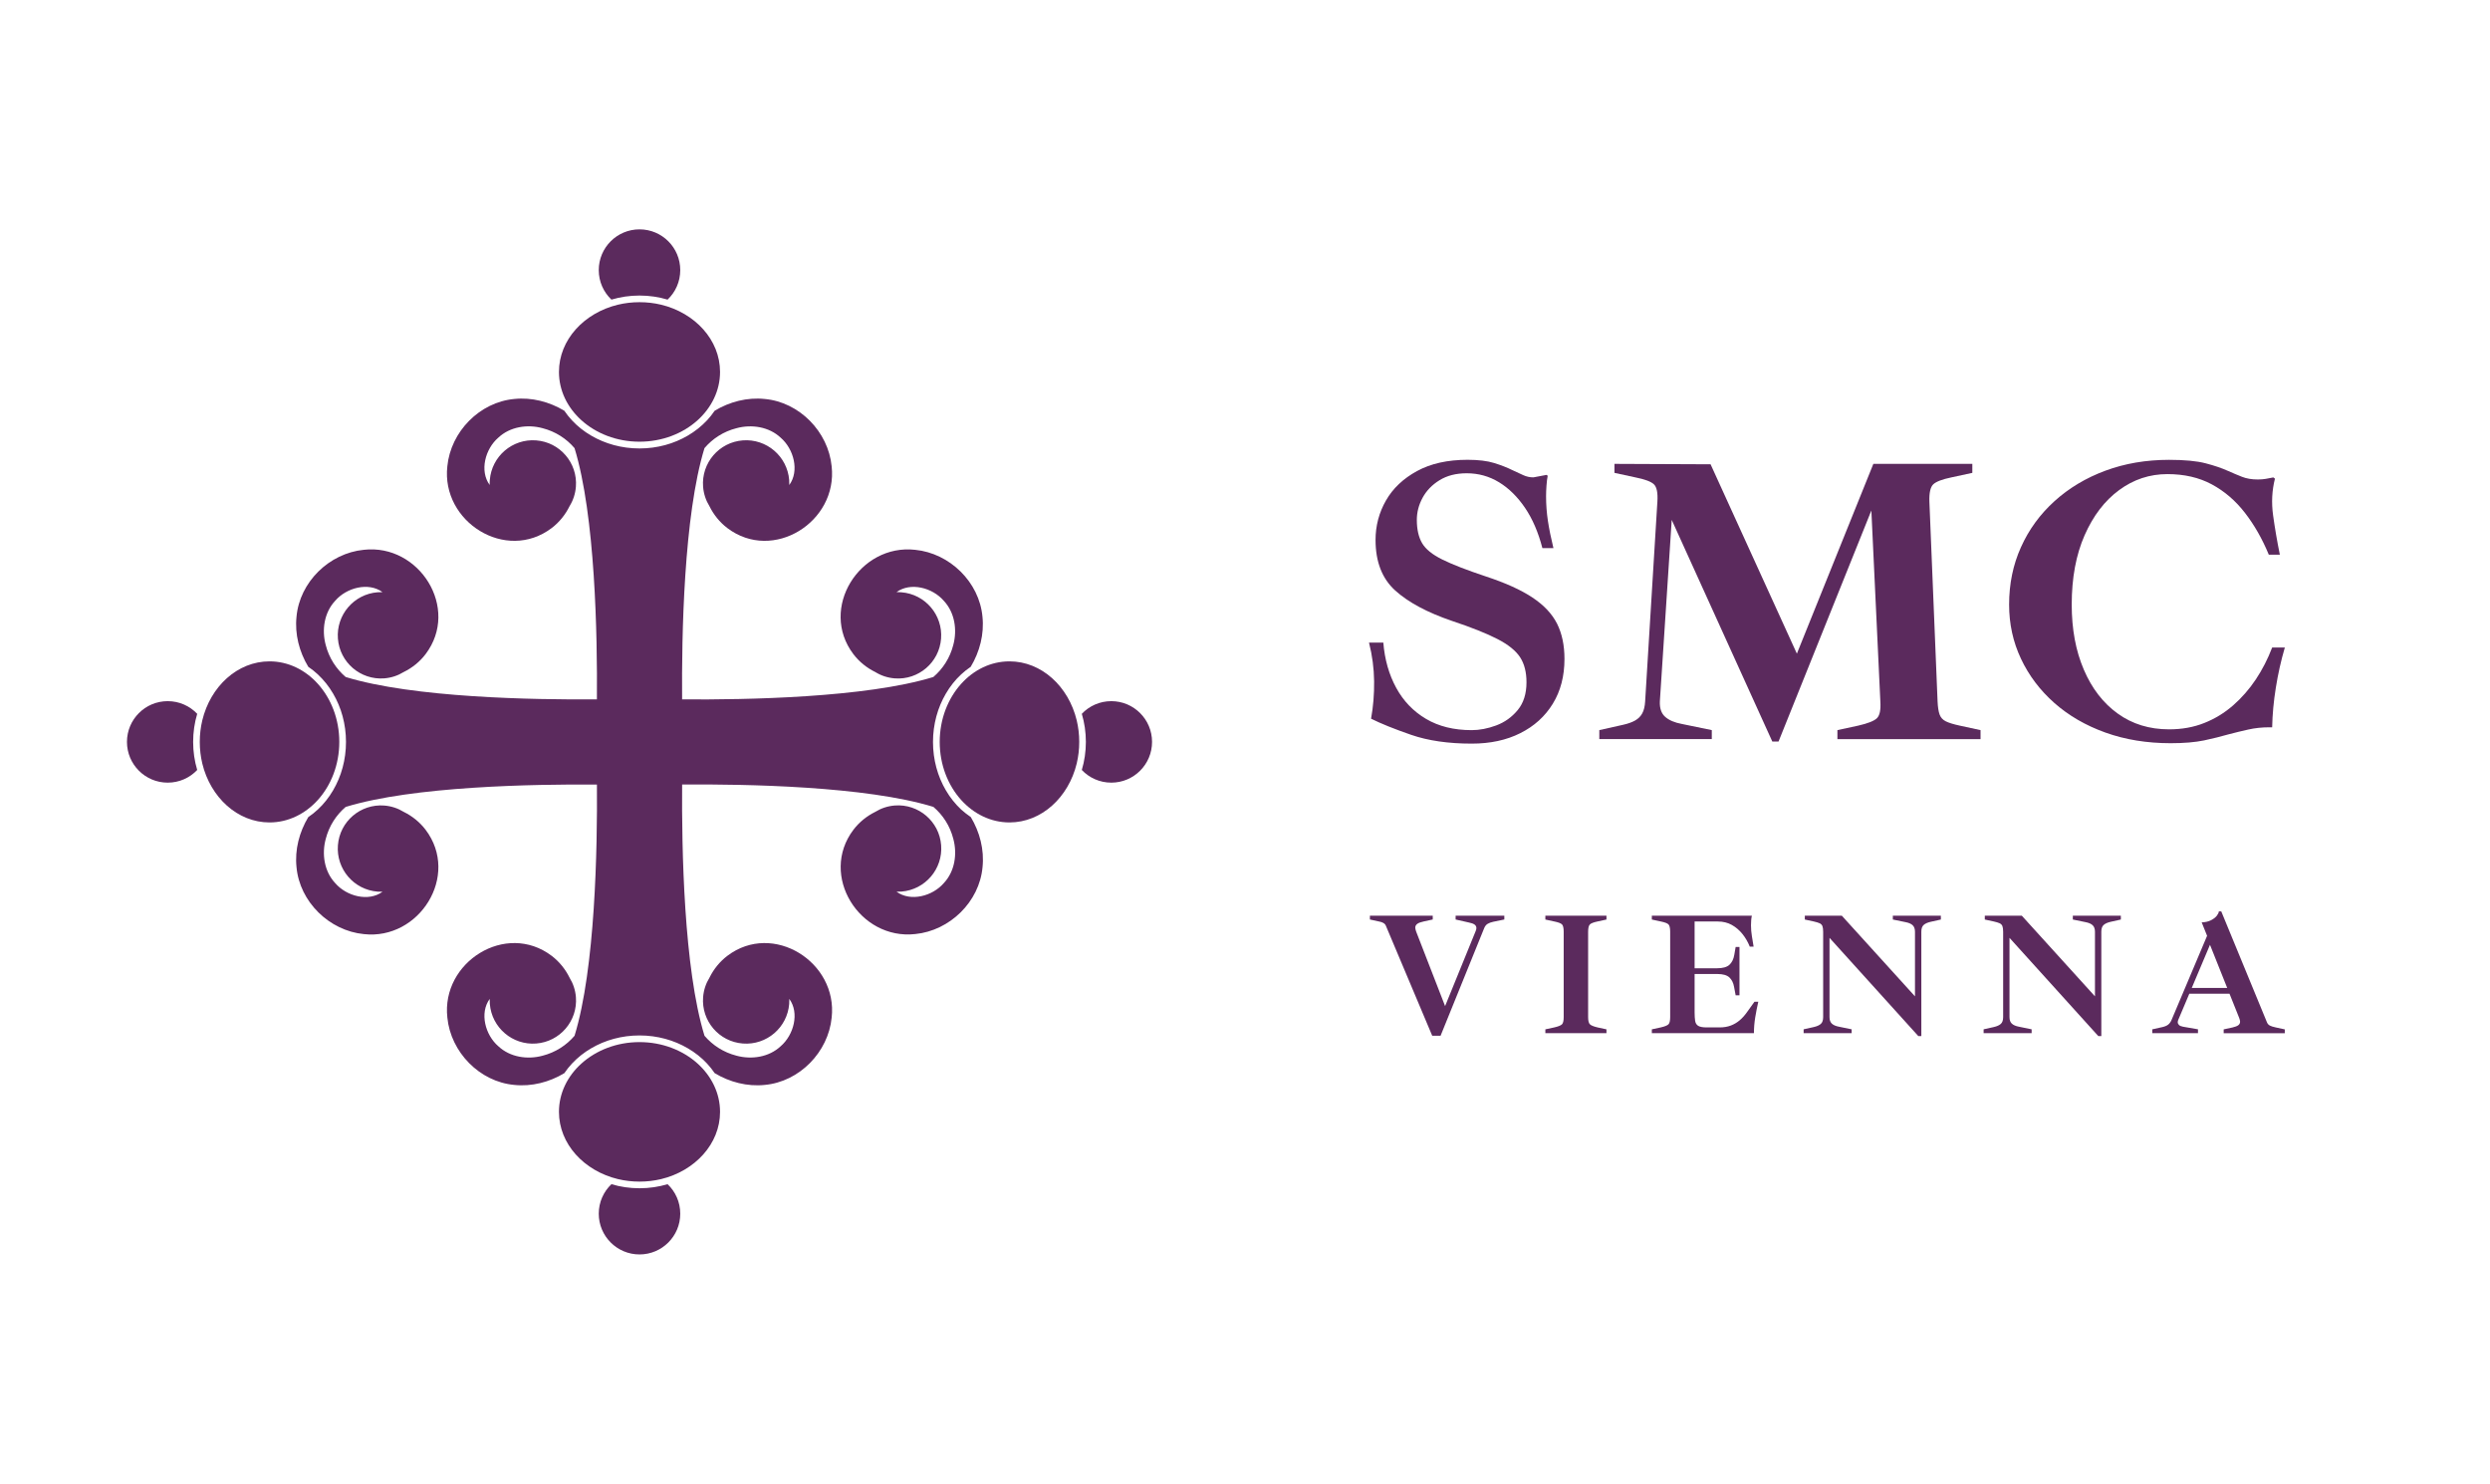 <?xml version="1.0" encoding="utf-8"?>
<!-- Generator: Adobe Adobe Illustrator 24.2.0, SVG Export Plug-In . SVG Version: 6.00 Build 0)  -->
<svg version="1.1" id="Layer_1" xmlns="http://www.w3.org/2000/svg" xmlns:xlink="http://www.w3.org/1999/xlink" x="0px" y="0px"
	 width="839.04px" height="500px" viewBox="0 0 839.04 500" style="enable-background:new 0 0 839.04 500;" xml:space="preserve">
<style type="text/css">
	.st0{fill:#060018;}
	.st1{fill:none;stroke:#000000;stroke-width:7;stroke-miterlimit:10;}
	.st2{stroke:#FFFFFF;stroke-miterlimit:10;}
	.st3{fill:#FF9A2C;}
	.st4{fill:#606060;}
	.st5{fill:#810000;}
	.st6{fill:#800000;}
	.st7{fill:#FF9930;}
	.st8{fill:#FF9930;stroke:#800000;stroke-width:0.512;stroke-miterlimit:10;}
	.st9{fill:#FF9930;stroke:#800000;stroke-width:0.183;stroke-miterlimit:10;}
	.st10{fill:#FF9930;stroke:#800000;stroke-width:0.512;stroke-linecap:round;stroke-linejoin:round;stroke-miterlimit:10;}
	.st11{fill:#FF9930;stroke:#800000;stroke-width:0.155;stroke-miterlimit:10;}
	.st12{fill:#FF9930;stroke:#800000;stroke-width:0.127;stroke-miterlimit:10;}
	.st13{fill:#5B2A5D;}
	.st14{fill:#001754;}
	.st15{fill:none;stroke:#001754;stroke-width:3;stroke-miterlimit:10;}
	.st16{fill:#E4E4E4;}
</style>
<g>
	<g>
		<g>
			<path class="st13" d="M242.63,125.33c0,6.31-2.89,12.05-7.57,16.28c-4.94,4.46-11.89,7.23-19.57,7.23
				c-7.68,0-14.62-2.77-19.57-7.23c-4.69-4.22-7.57-9.97-7.57-16.28c0-10.8,8.44-19.9,19.9-22.66h0.01c2.3-0.55,4.73-0.84,7.24-0.84
				c2.5,0,4.93,0.29,7.24,0.84h0.01C234.19,105.43,242.63,114.54,242.63,125.33z"/>
		</g>
		<g>
			<path class="st13" d="M229.22,91.02c0,3.92-1.64,7.45-4.27,9.94c-2.97-0.89-6.15-1.37-9.46-1.37s-6.49,0.48-9.46,1.37
				c-2.63-2.49-4.27-6.02-4.27-9.94c0-7.58,6.15-13.73,13.73-13.73C223.07,77.29,229.22,83.43,229.22,91.02z"/>
		</g>
		<g>
			<path class="st13" d="M327.12,275.33c3.04,5.05,4.58,11.01,3.96,16.88c-1.05,11.66-11.02,21.4-22.68,22.54
				c-18.71,2.1-32.49-19.74-20.82-35.15c1.93-2.54,4.49-4.61,7.37-6.03c1.92-1.19,4.15-1.95,6.56-2.14
				c8.01-0.62,15.01,5.38,15.62,13.38c0.62,8.01-5.38,15.01-13.38,15.63c-0.56,0.04-1.11,0.05-1.66,0.03
				c4.74,3.49,12.16,1.52,15.96-2.91c3.68-3.93,4.57-9.78,3.18-14.89c-1.11-4.36-3.51-8.04-6.71-10.77
				c-22.74-6.99-63.18-7.71-84.67-7.54c-0.16,21.49,0.55,61.92,7.54,84.67c2.73,3.19,6.41,5.59,10.77,6.71
				c5.11,1.39,10.97,0.5,14.89-3.18c4.43-3.8,6.4-11.22,2.91-15.96c0.02,0.55,0.01,1.1-0.03,1.66c-0.62,8.01-7.62,14-15.63,13.38
				c-8.01-0.61-14-7.61-13.38-15.62c0.19-2.41,0.95-4.64,2.14-6.56c1.42-2.89,3.49-5.44,6.03-7.37
				c15.41-11.67,37.25,2.12,35.15,20.82c-1.14,11.66-10.89,21.62-22.54,22.68c-5.88,0.62-11.83-0.93-16.88-3.96
				c-0.77-1.14-1.63-2.22-2.58-3.24c-1.85-1.99-4.03-3.72-6.47-5.14c-4.67-2.74-10.27-4.33-16.28-4.33
				c-6.02,0-11.62,1.59-16.28,4.33c-2.44,1.42-4.61,3.16-6.47,5.14c-0.95,1.02-1.81,2.1-2.58,3.24c-5.05,3.04-11.01,4.58-16.88,3.96
				c-11.66-1.05-21.4-11.02-22.54-22.68c-2.1-18.71,19.73-32.49,35.15-20.82c2.56,1.94,4.63,4.51,6.05,7.41
				c0,0.01,0.01,0.01,0.01,0.02c1.17,1.91,1.92,4.11,2.11,6.5c0.62,8.01-5.38,15.01-13.38,15.62c-8.01,0.62-15.01-5.38-15.63-13.38
				c-0.04-0.55-0.05-1.11-0.04-1.65c-3.48,4.74-1.51,12.16,2.92,15.96c3.93,3.68,9.78,4.57,14.89,3.18
				c4.37-1.12,8.05-3.52,10.78-6.72c6.98-22.74,7.71-63.16,7.54-84.65c-21.49-0.16-61.93,0.55-84.67,7.54
				c-3.19,2.73-5.59,6.41-6.71,10.77c-1.39,5.11-0.5,10.97,3.18,14.89c3.8,4.43,11.22,6.4,15.96,2.91c-0.55,0.02-1.1,0.01-1.66-0.03
				c-8.01-0.62-14-7.62-13.38-15.63c0.61-8.01,7.61-14,15.62-13.38c2.41,0.19,4.64,0.95,6.56,2.14c2.89,1.42,5.44,3.49,7.37,6.03
				c11.67,15.41-2.12,37.25-20.82,35.15c-11.66-1.14-21.62-10.89-22.68-22.54c-0.62-5.88,0.93-11.83,3.96-16.88
				c1.14-0.77,2.22-1.63,3.24-2.58c1.99-1.85,3.72-4.03,5.14-6.47c2.74-4.67,4.33-10.27,4.33-16.28c0-6.02-1.59-11.62-4.33-16.28
				c-1.42-2.44-3.16-4.61-5.14-6.47c-1.02-0.95-2.1-1.81-3.24-2.58c-3.04-5.05-4.58-11.01-3.96-16.88
				c1.05-11.66,11.02-21.4,22.68-22.54c18.71-2.1,32.49,19.73,20.82,35.15c-1.94,2.56-4.51,4.63-7.41,6.05
				c-0.01,0-0.01,0.01-0.02,0.01c-1.91,1.17-4.11,1.92-6.5,2.11c-8.01,0.62-15.01-5.38-15.62-13.38
				c-0.62-8.01,5.38-15.01,13.38-15.63c0.55-0.04,1.11-0.05,1.65-0.04c-4.74-3.48-12.16-1.51-15.96,2.92
				c-3.68,3.93-4.57,9.78-3.18,14.89c1.12,4.37,3.52,8.05,6.72,10.78c22.74,6.99,63.17,7.71,84.66,7.54
				c0.17-21.49-0.55-61.91-7.54-84.66c-2.73-3.2-6.42-5.6-10.78-6.72c-5.11-1.39-10.97-0.5-14.89,3.18
				c-4.43,3.8-6.4,11.22-2.92,15.96c-0.01-0.55-0.01-1.1,0.04-1.65c0.62-8.01,7.62-14,15.63-13.38c8.01,0.61,14,7.61,13.38,15.62
				c-0.19,2.39-0.93,4.59-2.11,6.5c-0.01,0.01-0.01,0.01-0.01,0.02c-1.42,2.9-3.49,5.47-6.05,7.41
				c-15.42,11.67-37.25-2.12-35.15-20.82c1.14-11.66,10.89-21.62,22.54-22.68c5.88-0.62,11.83,0.93,16.88,3.96
				c0.77,1.14,1.63,2.22,2.58,3.24c1.85,1.99,4.03,3.72,6.47,5.14c4.67,2.74,10.27,4.33,16.28,4.33c6.02,0,11.62-1.59,16.28-4.33
				c2.44-1.42,4.61-3.16,6.47-5.14c0.95-1.02,1.81-2.1,2.58-3.24c5.05-3.04,11.01-4.58,16.88-3.96
				c11.66,1.05,21.4,11.02,22.54,22.68c2.1,18.71-19.74,32.49-35.15,20.82c-2.54-1.93-4.61-4.49-6.03-7.37
				c-1.19-1.92-1.95-4.15-2.14-6.56c-0.62-8.01,5.38-15.01,13.38-15.62c8.01-0.62,15.01,5.38,15.63,13.38
				c0.04,0.56,0.05,1.11,0.03,1.66c3.49-4.74,1.52-12.16-2.91-15.96c-3.93-3.68-9.78-4.57-14.89-3.18
				c-4.36,1.11-8.04,3.51-10.77,6.71c-6.99,22.74-7.71,63.19-7.54,84.67c21.49,0.17,61.91-0.55,84.65-7.54
				c3.2-2.73,5.6-6.41,6.72-10.78c1.39-5.11,0.5-10.97-3.18-14.89c-3.8-4.43-11.22-6.4-15.96-2.92c0.55-0.01,1.1-0.01,1.65,0.04
				c8.01,0.62,14,7.62,13.38,15.63c-0.61,8.01-7.61,14-15.62,13.38c-2.39-0.19-4.59-0.93-6.5-2.11c-0.01-0.01-0.01-0.01-0.02-0.01
				c-2.9-1.42-5.47-3.49-7.41-6.05c-11.67-15.42,2.12-37.25,20.82-35.15c11.66,1.14,21.62,10.89,22.68,22.54
				c0.62,5.88-0.93,11.83-3.96,16.88c-1.14,0.77-2.22,1.63-3.24,2.58c-1.99,1.85-3.72,4.03-5.14,6.47
				c-2.74,4.67-4.33,10.27-4.33,16.28c0,6.02,1.59,11.62,4.33,16.28c1.42,2.44,3.16,4.61,5.14,6.47
				C324.9,273.7,325.98,274.56,327.12,275.33z"/>
		</g>
		<g>
			<path class="st13" d="M242.63,374.67c0-6.31-2.89-12.05-7.57-16.28c-4.94-4.46-11.89-7.23-19.57-7.23
				c-7.68,0-14.62,2.77-19.57,7.23c-4.69,4.22-7.57,9.97-7.57,16.28c0,10.8,8.44,19.9,19.9,22.66h0.01c2.3,0.55,4.73,0.84,7.24,0.84
				c2.5,0,4.93-0.29,7.24-0.84h0.01C234.19,394.57,242.63,385.46,242.63,374.67z"/>
		</g>
		<g>
			<path class="st13" d="M229.22,408.98c0-3.92-1.64-7.45-4.27-9.94c-2.97,0.89-6.15,1.37-9.46,1.37s-6.49-0.48-9.46-1.37
				c-2.63,2.49-4.27,6.02-4.27,9.94c0,7.58,6.15,13.73,13.73,13.73C223.07,422.71,229.22,416.57,229.22,408.98z"/>
		</g>
		<g>
			<g>
				<g>
					<path class="st13" d="M340.16,277.14c-6.31,0-12.05-2.89-16.28-7.57c-4.46-4.94-7.23-11.89-7.23-19.57
						c0-7.68,2.77-14.62,7.23-19.57c4.22-4.69,9.97-7.57,16.28-7.57c10.8,0,19.9,8.44,22.66,19.9v0.01c0.55,2.3,0.84,4.73,0.84,7.24
						c0,2.5-0.29,4.93-0.84,7.24v0.01C360.06,268.7,350.95,277.14,340.16,277.14z"/>
				</g>
				<g>
					<path class="st13" d="M374.47,263.73c-3.92,0-7.45-1.64-9.94-4.27c0.89-2.97,1.37-6.15,1.37-9.46s-0.48-6.49-1.37-9.46
						c2.49-2.63,6.02-4.27,9.94-4.27c7.58,0,13.73,6.15,13.73,13.73C388.2,257.58,382.06,263.73,374.47,263.73z"/>
				</g>
			</g>
			<g>
				<g>
					<path class="st13" d="M90.82,277.14c6.31,0,12.05-2.89,16.28-7.57c4.46-4.94,7.23-11.89,7.23-19.57
						c0-7.68-2.77-14.62-7.23-19.57c-4.22-4.69-9.97-7.57-16.28-7.57c-10.8,0-19.9,8.44-22.66,19.9v0.01
						c-0.55,2.3-0.84,4.73-0.84,7.24c0,2.5,0.29,4.93,0.84,7.24v0.01C70.92,268.7,80.03,277.14,90.82,277.14z"/>
				</g>
				<g>
					<path class="st13" d="M56.51,263.73c3.92,0,7.45-1.64,9.94-4.27c-0.89-2.97-1.37-6.15-1.37-9.46s0.48-6.49,1.37-9.46
						c-2.49-2.63-6.02-4.27-9.94-4.27c-7.58,0-13.73,6.15-13.73,13.73C42.78,257.58,48.92,263.73,56.51,263.73z"/>
				</g>
			</g>
		</g>
	</g>
	<g>
		<g>
			<g>
				<path class="st13" d="M495.91,250.58c-7.9,0-14.7-0.99-20.4-2.96c-5.7-1.97-10.2-3.79-13.51-5.44
					c0.73-4.04,1.08-8.25,1.03-12.61c-0.05-4.36-0.62-8.7-1.72-13.02h4.82c0.46,5.7,1.91,10.77,4.34,15.23
					c2.43,4.46,5.79,7.95,10.06,10.47c4.27,2.53,9.39,3.79,15.37,3.79c2.66,0,5.42-0.53,8.27-1.59c2.85-1.06,5.26-2.78,7.24-5.17
					c1.97-2.39,2.96-5.51,2.96-9.37c0-3.4-0.71-6.2-2.14-8.41c-1.43-2.2-3.95-4.25-7.58-6.13c-3.63-1.88-8.75-3.93-15.37-6.13
					c-8.36-2.85-14.75-6.27-19.16-10.27c-4.41-4-6.61-9.67-6.61-17.02c0-4.78,1.17-9.21,3.51-13.3c2.34-4.09,5.83-7.39,10.47-9.92
					c4.64-2.53,10.31-3.79,17.02-3.79c3.67,0,6.68,0.37,9.03,1.1c2.34,0.74,4.34,1.52,5.99,2.34c1.38,0.64,2.62,1.22,3.72,1.72
					c1.1,0.51,2.25,0.76,3.45,0.76l4.41-0.83l0.41,0.28c-0.18,0.92-0.32,2.02-0.41,3.31c-0.09,1.29-0.14,2.48-0.14,3.58
					c0,2.85,0.21,5.63,0.62,8.34c0.41,2.71,1.03,5.77,1.86,9.16h-3.72c-1.38-5.33-3.33-9.85-5.86-13.58
					c-2.53-3.72-5.44-6.59-8.75-8.61c-3.31-2.02-6.94-3.03-10.89-3.03c-3.58,0-6.64,0.78-9.16,2.34c-2.53,1.56-4.43,3.54-5.72,5.93
					c-1.29,2.39-1.93,4.87-1.93,7.44c0,3.22,0.6,5.84,1.79,7.86c1.19,2.02,3.47,3.86,6.82,5.51c3.35,1.65,8.2,3.54,14.54,5.65
					c6.71,2.2,11.99,4.59,15.85,7.17c3.86,2.57,6.61,5.51,8.27,8.82c1.65,3.31,2.48,7.26,2.48,11.85c0,5.79-1.31,10.82-3.93,15.09
					c-2.62,4.27-6.27,7.58-10.96,9.92C507.63,249.41,502.16,250.58,495.91,250.58z"/>
			</g>
			<g>
				<path class="st13" d="M597.21,249.89l-33.9-74.7l-4,61.19c-0.09,2.3,0.5,4.02,1.79,5.17c1.29,1.15,3.17,1.95,5.65,2.41
					l10.06,2.07v3.03h-37.9v-3.03l7.99-1.79c1.65-0.37,3.01-0.85,4.07-1.45c1.06-0.6,1.86-1.4,2.41-2.41c0.55-1.01,0.87-2.34,0.97-4
					l4.13-67.39c0.18-2.94-0.21-4.87-1.17-5.79c-0.96-0.92-3.06-1.7-6.27-2.34l-7.03-1.52v-3.03l32.39,0.14l29.08,63.81l25.77-63.95
					h33.35v3.03l-7.03,1.52c-3.12,0.64-5.17,1.43-6.13,2.34c-0.97,0.92-1.4,2.85-1.31,5.79l2.76,67.39c0.09,1.93,0.32,3.4,0.69,4.41
					c0.37,1.01,1.06,1.77,2.07,2.27c1.01,0.51,2.57,0.99,4.69,1.45l7.03,1.52v3.03h-48.23v-3.03l7.03-1.52
					c3.21-0.73,5.31-1.56,6.27-2.48c0.96-0.92,1.35-2.8,1.17-5.65l-3.03-64.36l-31.28,77.86H597.21z"/>
			</g>
			<g>
				<path class="st13" d="M731.44,250.44c-7.99,0-15.32-1.19-21.98-3.58c-6.66-2.39-12.4-5.72-17.23-9.99
					c-4.82-4.27-8.57-9.23-11.23-14.88c-2.67-5.65-4-11.74-4-18.26c0-6.98,1.33-13.44,4-19.36c2.66-5.93,6.43-11.09,11.3-15.5
					c4.87-4.41,10.59-7.83,17.16-10.27c6.57-2.43,13.71-3.65,21.43-3.65c5.24,0,9.35,0.39,12.33,1.17c2.98,0.78,5.49,1.63,7.51,2.55
					c1.65,0.74,3.24,1.4,4.75,2c1.52,0.6,3.28,0.9,5.31,0.9c1.01,0,1.91-0.07,2.69-0.21c0.78-0.14,1.63-0.3,2.55-0.48l0.55,0.41
					c-1.01,3.95-1.22,8.09-0.62,12.4c0.6,4.32,1.35,8.73,2.27,13.23h-3.72c-2.2-5.33-4.89-10.04-8.06-14.13
					c-3.17-4.09-6.89-7.28-11.16-9.58c-4.27-2.3-9.26-3.45-14.95-3.45c-5.97,0-11.39,1.79-16.26,5.38
					c-4.87,3.58-8.75,8.66-11.64,15.23c-2.89,6.57-4.34,14.36-4.34,23.36c0,8.27,1.35,15.57,4.07,21.91
					c2.71,6.34,6.52,11.28,11.44,14.82c4.91,3.54,10.68,5.31,17.3,5.31c4.32,0,8.27-0.71,11.85-2.14c3.58-1.42,6.82-3.4,9.72-5.93
					c2.89-2.53,5.44-5.44,7.65-8.75c2.2-3.31,4.04-6.89,5.51-10.75h4.27c-1.29,4.41-2.3,8.91-3.03,13.51
					c-0.74,4.59-1.15,9.05-1.24,13.37h-0.96c-2.48,0-4.85,0.25-7.1,0.76c-2.25,0.51-4.43,1.03-6.55,1.59
					c-2.57,0.74-5.35,1.43-8.34,2.07C739.68,250.12,735.94,250.44,731.44,250.44z"/>
			</g>
		</g>
		<g>
			<g>
				<g>
					<path class="st13" d="M482.61,349.03l-15.59-37c-0.16-0.43-0.44-0.76-0.85-1c-0.41-0.24-0.85-0.39-1.32-0.47l-3.24-0.71v-1.29
						h21.17v1.29l-3,0.65c-0.98,0.2-1.71,0.46-2.18,0.79c-0.47,0.33-0.71,0.78-0.71,1.32c0,0.16,0.03,0.35,0.09,0.59
						c0.06,0.24,0.13,0.47,0.21,0.71l10.53,27.12h-1.59l11.12-27.29c0.08-0.2,0.14-0.37,0.18-0.53c0.04-0.16,0.06-0.31,0.06-0.47
						c0-0.51-0.22-0.91-0.65-1.21c-0.43-0.29-1.08-0.52-1.94-0.68l-4.41-1v-1.29h16.41v1.29l-3.71,0.76
						c-0.75,0.16-1.37,0.38-1.88,0.68c-0.51,0.29-0.9,0.78-1.18,1.44l-14.71,36.29H482.61z"/>
				</g>
				<g>
					<path class="st13" d="M520.73,348.15v-1.29l3-0.65c1.37-0.31,2.24-0.67,2.62-1.06c0.37-0.39,0.56-1.2,0.56-2.41v-28.76
						c0-1.26-0.19-2.08-0.56-2.47c-0.37-0.39-1.24-0.72-2.62-1l-3-0.65v-1.29h20.59v1.29l-3,0.65c-1.33,0.28-2.2,0.61-2.59,1
						c-0.39,0.39-0.59,1.22-0.59,2.47v28.76c0,1.22,0.2,2.02,0.59,2.41c0.39,0.39,1.25,0.75,2.59,1.06l3,0.65v1.29H520.73z"/>
				</g>
				<g>
					<path class="st13" d="M556.61,348.15v-1.29l3-0.65c1.37-0.31,2.24-0.67,2.62-1.06c0.37-0.39,0.56-1.2,0.56-2.41v-28.76
						c0-1.26-0.19-2.08-0.56-2.47c-0.37-0.39-1.24-0.72-2.62-1l-3-0.65v-1.29h33.7c-0.12,0.55-0.2,1.09-0.23,1.62
						c-0.04,0.53-0.06,1.07-0.06,1.62c0,1.22,0.1,2.4,0.29,3.56c0.2,1.16,0.39,2.36,0.59,3.62h-1.29c-0.63-1.57-1.45-2.99-2.47-4.26
						c-1.02-1.27-2.22-2.29-3.59-3.06c-1.37-0.76-2.94-1.15-4.71-1.15h-7.82v15.76h7.53c1.96,0,3.36-0.39,4.21-1.18
						c0.84-0.78,1.38-1.88,1.62-3.29l0.47-2.71h1.29v16.29h-1.29l-0.53-2.82c-0.24-1.37-0.76-2.44-1.59-3.21
						c-0.82-0.76-2.18-1.15-4.06-1.15h-7.65v12.94c0,1.14,0.06,2.09,0.18,2.85c0.12,0.76,0.46,1.32,1.03,1.68
						c0.57,0.35,1.52,0.53,2.85,0.53h4.35c1.41,0,2.67-0.21,3.76-0.62c1.1-0.41,2.1-1,3-1.76c0.9-0.76,1.72-1.68,2.47-2.74
						l2.53-3.53h1.29c-0.39,1.73-0.74,3.47-1.03,5.24s-0.44,3.55-0.44,5.35H556.61z"/>
				</g>
				<g>
					<path class="st13" d="M646.42,349.15l-29.94-33.12v26.7c0,0.98,0.26,1.72,0.79,2.21c0.53,0.49,1.32,0.83,2.38,1.03l4.29,0.88
						v1.29h-16.18v-1.29l3.41-0.76c1.06-0.24,1.85-0.59,2.38-1.06c0.53-0.47,0.79-1.24,0.79-2.29v-28.76c0-0.82-0.08-1.45-0.24-1.88
						c-0.16-0.43-0.46-0.75-0.91-0.97c-0.45-0.21-1.13-0.42-2.03-0.62l-3-0.65v-1.29h12.47l24.65,27.17v-21.76
						c0-0.98-0.27-1.72-0.79-2.21c-0.53-0.49-1.32-0.83-2.38-1.03l-4.29-0.88v-1.29h16.18v1.29l-3.41,0.76
						c-1.06,0.24-1.85,0.59-2.38,1.06c-0.53,0.47-0.79,1.23-0.79,2.29v35.17H646.42z"/>
				</g>
				<g>
					<path class="st13" d="M707.07,349.15l-29.94-33.12v26.7c0,0.98,0.26,1.72,0.79,2.21c0.53,0.49,1.32,0.83,2.38,1.03l4.29,0.88
						v1.29h-16.18v-1.29l3.41-0.76c1.06-0.24,1.85-0.59,2.38-1.06s0.79-1.24,0.79-2.29v-28.76c0-0.82-0.08-1.45-0.24-1.88
						c-0.16-0.43-0.46-0.75-0.91-0.97c-0.45-0.21-1.13-0.42-2.03-0.62l-3-0.65v-1.29h12.47l24.65,27.17v-21.76
						c0-0.98-0.27-1.72-0.79-2.21c-0.53-0.49-1.32-0.83-2.38-1.03l-4.29-0.88v-1.29h16.18v1.29l-3.41,0.76
						c-1.06,0.24-1.85,0.59-2.38,1.06c-0.53,0.47-0.79,1.23-0.79,2.29v35.17H707.07z"/>
				</g>
				<g>
					<path class="st13" d="M725.24,348.15v-1.29l3.41-0.76c0.86-0.2,1.52-0.48,1.97-0.85c0.45-0.37,0.81-0.87,1.09-1.5l12-28.41
						l-1.82-4.53c1.25-0.04,2.31-0.28,3.18-0.74c0.86-0.45,1.51-0.96,1.94-1.53c0.43-0.57,0.65-1.05,0.65-1.44h0.82l15.41,37.41
						c0.2,0.47,0.51,0.82,0.94,1.06c0.43,0.24,1.12,0.45,2.06,0.65l3,0.65v1.29H749.3v-1.29l3-0.65c0.86-0.2,1.5-0.44,1.91-0.74
						c0.41-0.29,0.62-0.7,0.62-1.21c0-0.2-0.03-0.39-0.09-0.59c-0.06-0.2-0.13-0.41-0.21-0.65l-10.47-26.23h1.29l-11.41,27
						c-0.04,0.12-0.07,0.24-0.09,0.35c-0.02,0.12-0.03,0.22-0.03,0.29c0,0.35,0.14,0.67,0.41,0.94c0.27,0.28,0.72,0.47,1.35,0.59
						l5.06,0.88v1.29H725.24z M737.65,334.86v-1.94h16.76v1.94H737.65z"/>
				</g>
			</g>
		</g>
	</g>
</g>
</svg>
